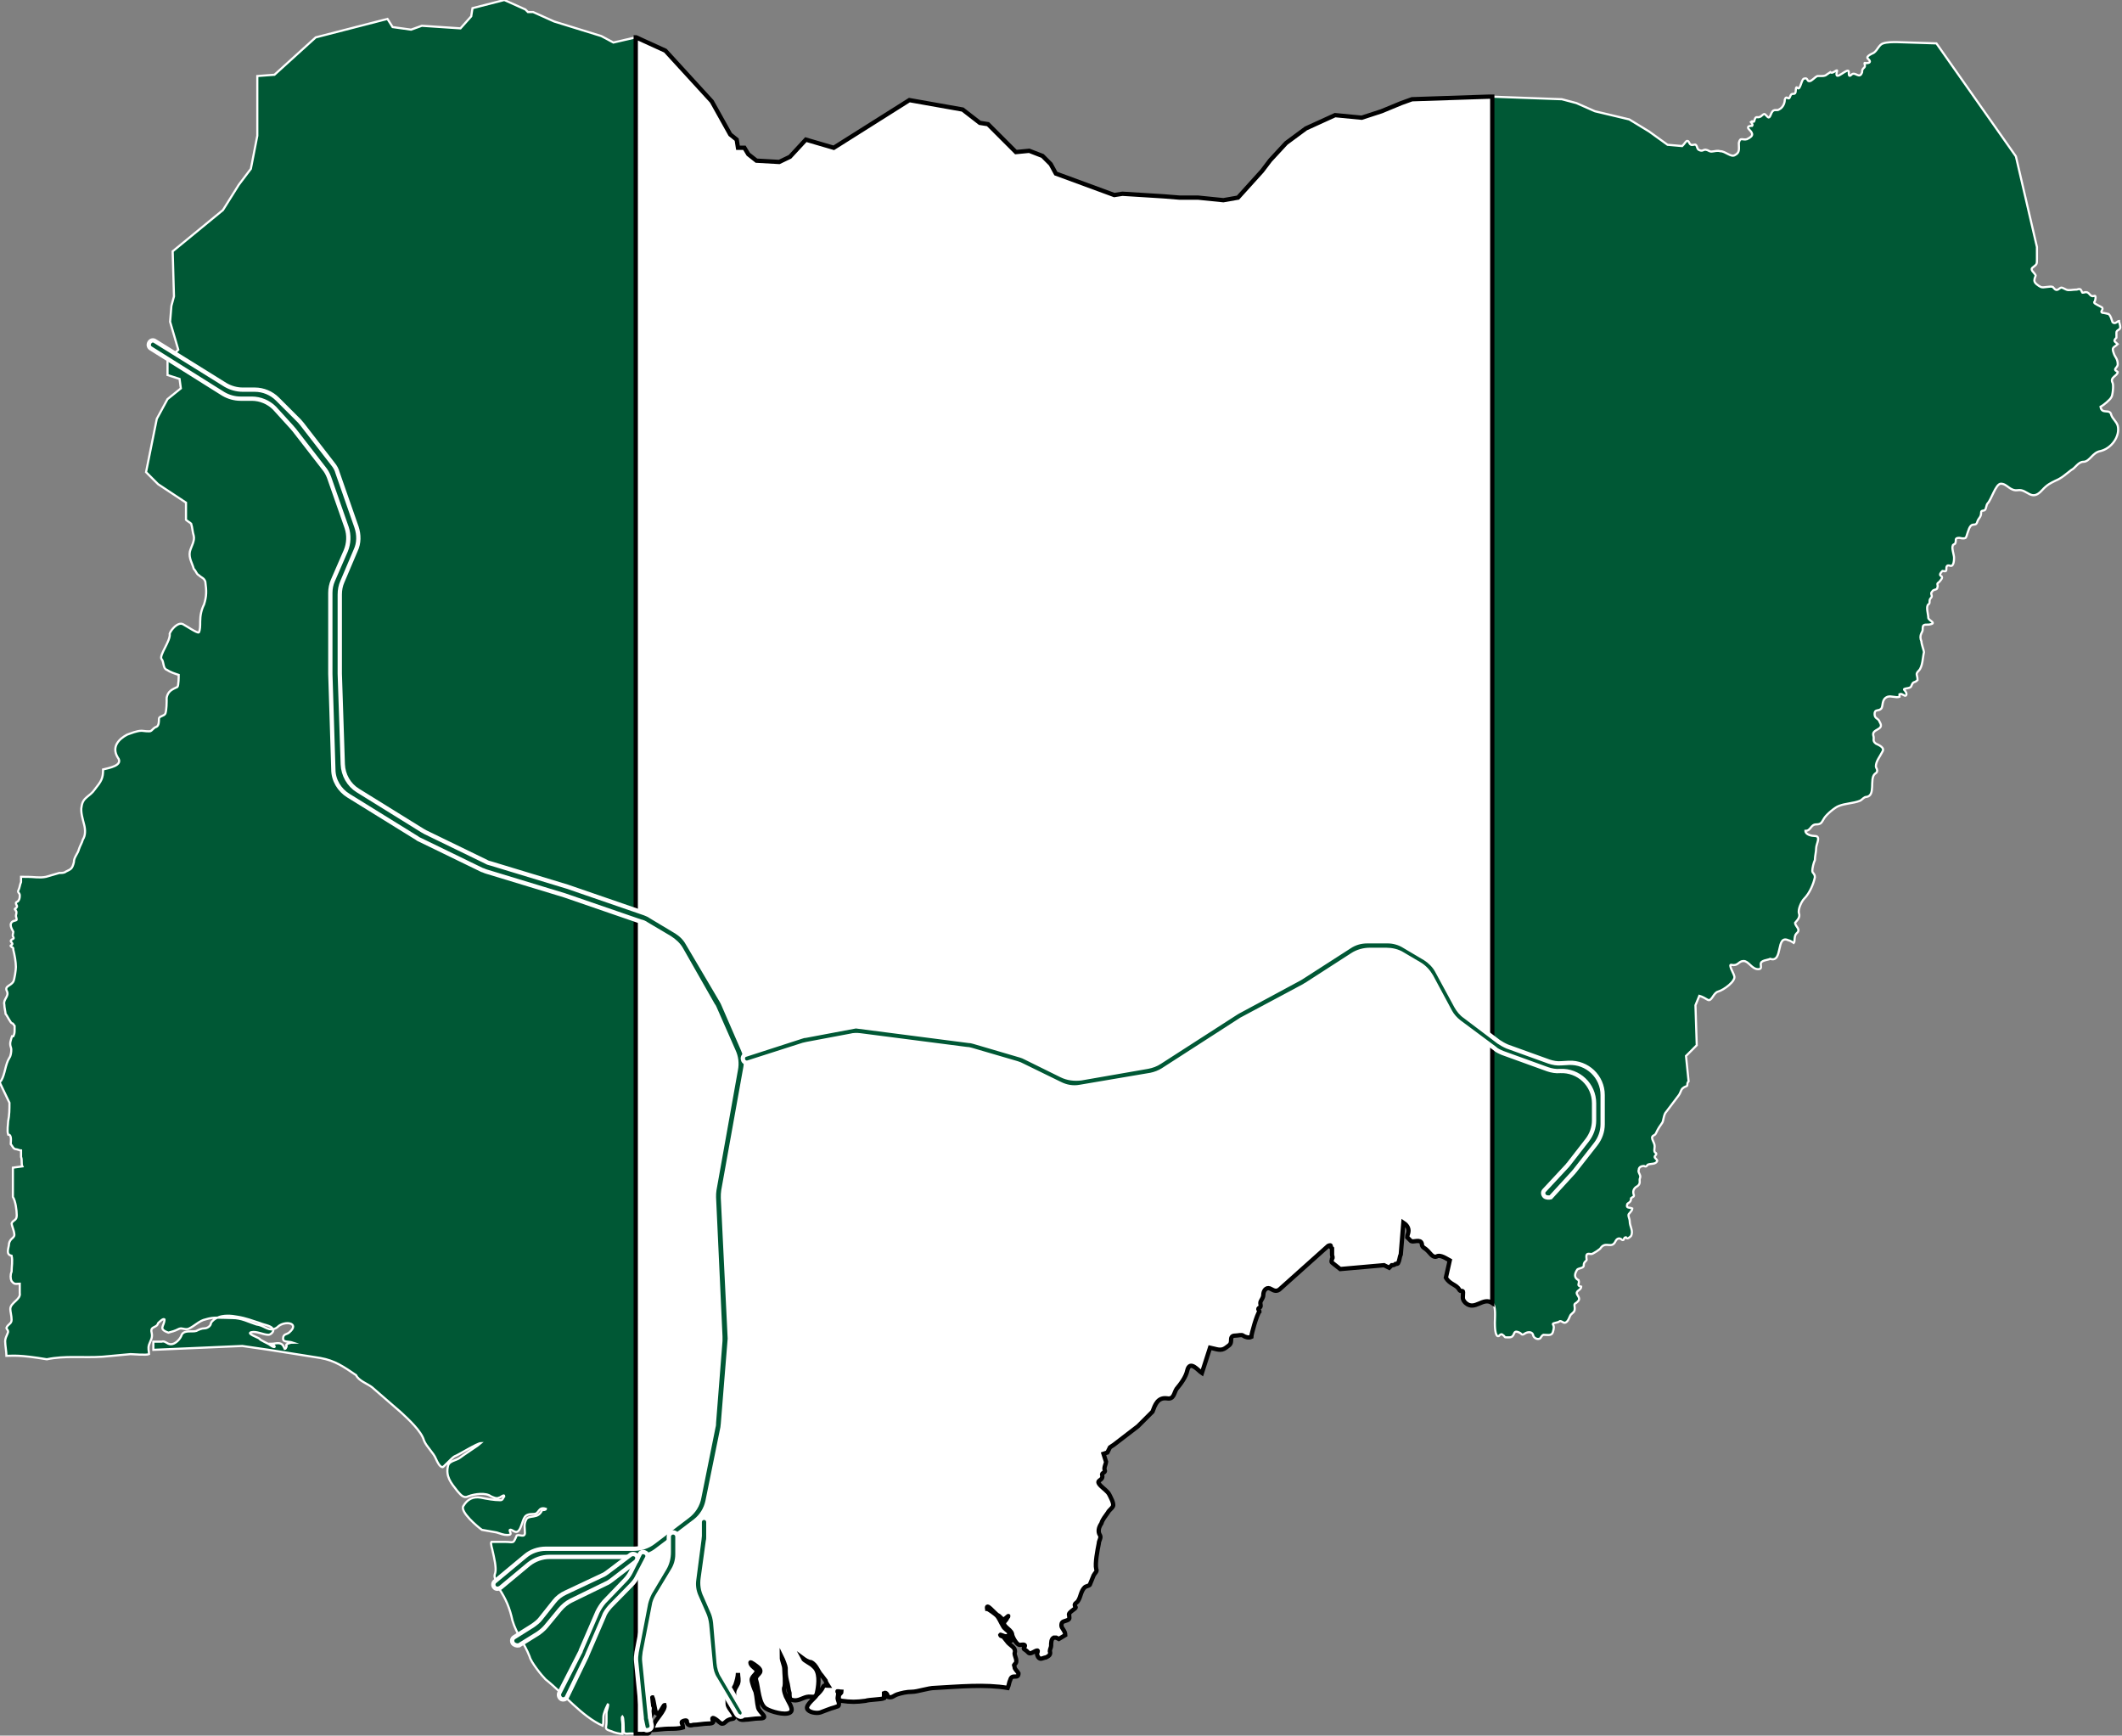 <?xml version="1.0" encoding="utf-8"?>
<!-- Generator: Adobe Illustrator 24.2.3, SVG Export Plug-In . SVG Version: 6.00 Build 0)  -->
<svg version="1.1" id="Layer_1" xmlns="http://www.w3.org/2000/svg" xmlns:xlink="http://www.w3.org/1999/xlink" x="0px" y="0px"
	 viewBox="0 0 494 404" style="enable-background:new 0 0 494 404;" xml:space="preserve">
<rect x="0" y="0" width="494" height="404" fill="#808080" stroke="none"/>
<style type="text/css">
	.st0{fill-rule:evenodd;clip-rule:evenodd;fill:#005835;stroke:#ffff;stroke-width:.5;stroke-miterlimit:10;}
	.st1{fill-rule:evenodd;clip-rule:evenodd;fill:#FFFFFF;}
	.st2{fill:#005835;stroke:#FFFFFF;stroke-miterlimit:10;}
</style>
<path stroke="#000000" stroke-miterlimit="20" class="st0" d="M492.7,77.4c0-0.6,0.9-0.6,0.9-1.2c0-0.6-0.3-1.2-0.3-1.5c-0.3,0-0.9,0.9-1.5,0.3c-0.3-0.7-0.3-1.3-0.9-1.9
	c0,0-1.2-0.3-1.5-0.3c-0.6-0.3,0.3-0.6,0-1.2c-0.4-0.3-1.9-0.9-1.9-1.2c0.3-0.3,0.6-1.8,0-1.5c-1,0.3-1-0.9-1.9-0.9
	c-0.3,0-0.9,0.3-0.9,0c-0.3-0.6-0.3-0.9-1.2-0.6c-1,0-1.9,0.3-2.5,0c-1.3-0.6-1-0.6-1.9,0c-0.6,0.3-0.9-0.3-1.2-0.6
	c-0.6-0.3-2.2,0.3-2.8,0c-0.6-0.3-1.5-0.9-1.5-1.5c0-0.6,0.3-0.9,0.3-1.2c-0.3-0.7-1.5-1.3-0.6-1.9c0.9-0.7,0.9-0.7,0.9-1.9v-2.8
	l-4.9-21.1l-18.5-26.3l-9.3-0.3c-0.9,0-2.2,0-3.1,0.3c-1,0.3-1.3,1.6-2.2,2.2c-0.6,0.3-2.1,0.9-1.2,1.5c0.6,0.6,0.3,0.9-0.6,0.9
	c-0.9-0.3,0.3,0.6-0.6,1.2c-0.3,0.3-0.3,0.6-0.3,0.9c-0.6,1.8-1.6-0.3-2.5,0.6c-0.6,0.6-0.6,0-0.6-0.6c0-1.5-3.4,2.5-2.8,0
	c0.4-1.2-0.9,0.6-1.5,0l-0.9,0.6c-0.3,0.3-0.9,0.3-1.2,0.3h-0.3c-0.3,0-0.3,0-0.6,0c-0.7,0.3-1.3,1.2-1.9,1.2
	c-0.6,0-0.3-0.9-1.2-0.6c-0.6,0-0.9,2.8-1.5,2.2c-0.6-0.7-0.3,0.9-0.6,1.2c-0.3,0.3-0.6,0-0.9,0.3s-0.3,0.9-0.6,0.9
	c-0.3,0-0.6-0.6-0.9,0.3c0,1-0.6,1.9-1.2,2.2c-0.7,0.6-1.3-0.3-1.9,0.9c-0.6,1.5-0.6,1.2-1.5,0.3c-0.3-0.3-0.9,0.6-1.2,0.6
	c-0.6,0.3-0.9-0.3-1.2,0.6c-0.3,1.2-0.3,0-0.9,0.6c0,0,0.6,0.6,0.3,0.9c-0.3,0-1.2,0-0.9,0.6c0.9,1,1.6,1.6-0.3,2.5
	c-1,0.3-1.6-0.6-1.9,0.9c0,1.3,0.3,2.2-0.9,2.8c-0.9,0.6-2.2-0.9-3.4-0.9c-1-0.3-1.9,0.3-2.5,0c-1.6-0.9-1.3,0.3-2.5-0.3
	c-0.6-0.3-0.3-1.5-1.2-1.2c-1.2,0.3-0.9-0.9-1.5-0.9c-0.3,0-0.6,0.6-0.9,0.9c-0.3,0.3-0.3,0.3-0.3,0.3l-3.4-0.3l-4.3-3.1l-4.6-2.8
	l-8-1.9L367,24l-3.4-0.9l-16.2-0.6l-0.8,0l-17.9,0.6l-2.5,0.9l-4.6,1.9l-4.6,1.5l-6.2-0.6l-6.8,3.1l-4.6,3.4l-3.7,4l-1.9,2.5
	l-5.6,6.2l-3.4,0.6l-5.9-0.6h-4.3l-3.7-0.3l-9.6-0.6l-1.9,0.3l-13.6-5l-1.2-2.2l-1.9-1.9l-3.1-1.2l-3.1,0.3l-6.5-6.5l-1.9-0.3
	l-4-3.1l-12.4-2.2l-17.6,11.1l-6.5-1.9l-3.7,4l-2.5,1.2l-5.3-0.3l-1.9-1.5l-0.9-1.5h-1.5l-0.3-1.9l-1.5-1.2l-4.3-7.7l-10.8-11.8
	l-6.8-3.1l-0.1,0l-5.2,1.2L140,8.4L129,5l-4.9-2.2h-1.2l-0.6-0.6L117.4,0L110,1.9l-0.3,1.9l-2.5,2.8l-9-0.6l-2.5,0.9l-4.3-0.6
	l-1.2-1.9L73.5,8.7l-9.6,8.7l-4,0.3v13.9l-1.5,7.7L55.6,43l-3.7,5.9l-11.7,9.6L40.5,69l-0.6,2.2l-0.3,3.7l1.9,6.5L39,83.9v3.4
	l2.8,0.9l0.3,2.2L39,92.9l-2.5,4.6L34,109.9l2.8,2.8l6.5,4.3v4c0.3,0.3,0.9,0.6,1.2,0.9c0.3,0.9,0.3,1.9,0.6,2.8
	c0.3,1.2-0.6,2.5-0.9,3.7c-0.3,1.5,0.6,2.8,0.9,4c0.6,0.6,0.6,1.2,1.2,1.5c0.6,0.6,1.2,0.6,1.5,1.5c0.3,2.2,0.3,3.4-0.3,5.3
	c-0.6,1.2-0.9,2.5-0.9,4c0,1,0,1.9-0.3,2.5c-0.3,0.3-3.1-1.6-3.7-1.9c-1.2-0.6-2.8,1.3-3.1,2.2c0.3,1.6-2.5,5-1.9,5.9
	c0.6,0.6,0.3,2.2,1.2,2.5c0.9,0.6,1.9,0.9,2.8,1.2c0,0.3,0,2.5-0.3,2.8c-1.3,0.6-2.2,1-2.5,2.5c0,1.2,0,2.8-0.3,3.7
	c-0.3,0.6-1.5,0.6-1.5,1.2c0,0.7,0,1.6-0.6,1.9c-0.3,0-0.9,0.6-1.2,0.9c-0.3,0.3-1.9,0-2.2,0c-1.2,0-2.5,0.6-3.4,0.9
	c-1.9,1-3.7,2.8-2.2,5.3c1.5,1.9-2.2,2.5-3.4,2.8c0,2.1-0.4,2.7-1.9,4.6c-1.2,1.8-2.8,1.8-3.1,4c-0.3,1.2,0.3,3.1,0.6,4.3
	c0.3,1.2,0.3,2.5-0.3,3.4c-0.3,1-0.6,1.3-0.9,2.2c-0.3,1.2-1.2,1.9-1.2,3.1c-0.4,1.6-0.7,1.6-1.9,2.2c-0.3,0.3-0.9,0.3-1.5,0.3
	c-0.9,0.3-2.2,0.6-3.1,0.9c-1.5,0.3-2.8,0-4.3,0H4.9v1.2c-0.3,0.7-0.3,1.3-0.6,1.9c-0.3,0.6,0.3,0.6,0.3,1.2c0,0.3,0,0.9-0.3,1.2
	c0,0.3-0.6,0.3-0.6,0.6c0,0.6,0.6,0.6,0,1.2c-0.6,0.3,0,0.3,0,0.6c0.3,0.3,0,0.9,0,1.2c0.3,1.2,0.3,0.9-0.6,1.2
	c-1.2,0.6-0.3,1.9,0,2.5c0,0.3-0.3,0.9,0,1.2c0.3,0.6-0.3,0.3-0.6,0.9c0,0.3,0.6,0.6,0.3,0.9c-0.6,0.3-0.3,0.3,0,0.6
	c0.3,0,0.3,0.3,0.3,0.6c0.3,1.2,0.6,2.8,0.6,4c0,0.6-0.3,2.8-0.6,3.4c-0.6,1-2.1,1-1.5,2.2c0.6,1.2-0.9,1.9-0.6,3.1
	c0,0.7,0.3,1.9,0.3,2.2c0.3,0.3,1.2,2.2,1.5,2.2s0.3,0.3,0.6,0.6v0.9c0,0.6,0,0.9-0.3,1.5H2.8c-0.3,1-0.6,1.6-0.3,2.5
	c0.3,0.6,0,2.2-0.3,2.5c-1,1.6-1,3.8-1.9,5.3C0,251.8,0,251.8,0,252.1l2.2,4.6c0,1.5,0,2.8-0.3,4.3c0,0.6-0.3,2.2,0,3.1
	c0.9,0,0.6,1.6,0.6,2.2c0.3,0.3,0.6,1.2,1.2,1.2c0.3,0,0.9,0.3,1.2,0.3v1.5c0.3,0.7,0,1.6,0.3,2.2L3,271.8v6.8
	c0.6,0.9,0.9,3.1,0.9,4.3c0,1.3-0.9,1-1.2,1.9c0,0.3,0.6,1.9,0.6,2.2c0.3,1.3-0.9,1-1.2,2.5c0,0.9-0.9,2.5,0.6,2.8
	c0.3,1.2,0,2.5,0,3.7c-0.3,0.7-0.3,1.6,0,2.2c0.7,0.9,1,0.6,1.9,0.6v2.2c0.3,1.5-2.2,2.2-2.2,3.7c0,0.6,0.3,1.6,0.3,2.5
	c0,1-0.9,1-1.2,1.9c0,0.3,0.6,0.6,0.3,1.2c-0.3,0.7-0.6,1.3-0.6,1.9c0,0.9,0.3,2.5,0.3,3.4c1.6,0,2.8-0.3,9.4,0.8
	c4.3-0.9,8.4-0.3,13-0.6l6.5-0.6c0.6,0,3.7,0.3,4.3,0c0-0.7-0.3-1.3,0-2.2s0.9-1.6,0.6-2.8c-0.4-1.6,1.2-1,1.5-2.2
	c0.3-0.3,1.2-1.2,1.5-0.9c0,1.6-1.6,2.2,0.9,3.1c1-0.3,1.3-0.3,2.5-0.9c0.7-0.3,1.3,0.3,2.2,0c1.5-0.7,2.5-1.9,4-2.2
	c1-0.3,1.8-0.4,2.7-0.4c-0.6,0.3-1.2,0.7-1.5,1.3c0,0.6-0.8,1.2-1.5,1.2c-0.7,0-1.3,0.3-1.9,0.6c-0.9,0.3-2.8-0.3-3.4,0.9
	c-0.3,1-1.5,2.2-2.5,2.2s-1.3-0.9-2.2-0.6h-1.9v1.9l20.7-0.9l6.2,0.9l12,1.9c3.4,0.6,5.5,2.1,8.3,4c0.6,1.3,2.5,1.9,3.7,2.8l6.8,5.9
	c1.6,1.5,4.7,4.3,5.3,6.5c0.6,1.5,2.2,2.8,2.8,4.3c0.3,0.7,0.9,1.9,1.5,1.9c0,0.3,2.2-2.2,2.8-2.5c0.9-0.3,5.3-3.1,6.2-3.1
	c-0.3,0.3-4.6,3.1-4.9,3.4c-0.9,0.7-2.5,0.7-2.8,1.9c-0.6,2.5,0.7,4,2.2,5.9c0.6,0.6,1.3,1.8,2.5,1.2c1.6-0.6,4.1-0.9,5.3,0
	c0.7,0.3,1.3,0.6,1.9,0.3c0.3,0,1.2-0.9,1.2-0.3c-0.3,0.3-0.3,0.9-0.9,0.9c-1.5,0-3.1-0.3-4.6-0.6c-1.8-0.3-3.1,0.4-4,1.9
	c-1,1.3,3.4,5,4.3,5.6l3.4,0.6c1,0.3,1.6,0.6,2.5,0.6c1.5,0,0.3-0.9,0.6-1.2c0.6-0.3,1.6,1.6,2.5-0.6c0.9-2.2,0.6-3.1,3.1-3.1
	c1.3,0,0.9-1.8,2.8-1.2c0,0.3-0.6,0.3-0.9,0.3c-0.9,2.2-3.1,1-3.7,2.2s-0.3,1.9-0.3,3.1s-1.3,0.3-1.9,0.6c-0.9,2.1-0.6,1.5-2.8,1.5
	h-3.1c-0.3,0.3,0.3,1.9,0.3,2.2c0.3,1.3,0.9,3.8,0.6,5c-0.6,1.5,0.6,1.8,0.9,3.7c1.6,2.4,2.5,4.6,3.1,7.4c0.9,3.1,2.8,5.3,4,8.4
	c0.3,1.3,2.8,4.4,3.7,5.3c4.3,3.4,8.4,8.6,13.3,10.8c0.3-0.9,0-1.9,0.3-2.8c0.3-1,0.6-1.6,0.9-2.2c0.3,0-0.3,1.6-0.3,1.9v2.2
	c0,1.6-0.7,1.6,1.2,2.2c0.6,0.3,1.9,0.6,2.5,0.6v-2.2c0-0.7-0.3-1.6,0-1.9c0.3,0.3,0.3,2.8,0.3,3.4c0,0.9,0.9,0.6,1.5,0.6
	c0.3,0,0.8,0,1.3,0.1c0.9,0.1,1.9,0.1,2.4-0.1c1.5,0.3,0.6-1.9,0.6-2.5c0-1.2,1.5-2.5,1.2-3.7c-0.3-0.3-0.6-2.2-0.3-2.2
	c0.3,0.6,0.6,3.4,0.9,3.7c0.7,0.6,1.6-1.9,1.9-1.9c0.3,1.2-2.2,3.4-2.5,4.6c0,0-0.6,1.2-0.3,1.2c0.6,0,2.8-0.3,3.7-0.3
	c1.2,0,2.5,0,3.4-0.3c0-0.6-0.3-0.9-0.3-1.2c0-0.3,1.2-0.6,1.2-0.3c0,0.9,0.6,1.2,1.5,0.9c0.9,0,2.5-0.3,3.4-0.3
	c0.3,0,1.5,0,1.2-0.6c-0.7-1.6,1.2,0,1.5,0.3c1,0.9,1.3-0.3,2.2-0.6c0.6-0.3,1.5,0,1.2-0.9c-0.3-0.9-1.5-1.9-1.5-2.8
	c0-0.4,0-1.9-0.3-1.9c0,0-0.3-0.3-0.3-0.6c0-1.9,1.2,1.2,1.2,1.5c0,0.3,0.3,0.6,0.3,0.9c0.6,1.3,0.6-0.6,0.3-0.9
	c-0.6-1.5,0-2.2,0.6-3.4c0.3-0.9,0.6-1.9,0.6-2.8c0,1,0.3,1.6,0,2.5c-0.3,0.7-0.9,1.3-0.9,2.2c0,1.3,0.3,1.3,0.6,1.9
	c0,0.3-0.3,0.6-0.3,1.2c0.7,1.6,0,3.4,2.2,3.1c0.9,0,2.2-0.3,3.4-0.3c2.5,0,0-1.3-0.3-2.5s-0.3-2.5-0.6-3.7
	c-0.3-0.6-0.9-2.2-0.9-2.8c0-1,1.8-1.6,0.9-2.5c-0.3-0.3-1.2-0.9-1.2-1.5c0-0.3,1.6,0.9,1.9,1.2c1.3,1.3-0.9,1.6-0.6,2.8
	c0.6,1.8,0.6,5.9,2.5,6.8c1,0.6,4.1,1.5,5.3,0.9c1.3-0.6-0.3-2.5-0.6-3.4c-0.3-0.3-0.9-2.2-0.6-2.5c0.3-0.9,0-3.4,0-4.3
	s-0.6-1.9-0.6-2.8c0.3,0.6,0.9,2.2,0.9,2.5c0,1.2,0,1.9,0.3,3.1c0.3,0.9,0.3,1.9,0.6,2.8c0,0.6,0,1.2,0.3,1.5
	c1.5,0.6,2.5-0.3,3.7-0.6c1.3-0.3,2.2,0.7,2.5-1.5c0.3-1.6,0.6-4.4-0.9-5.6c-0.6-0.7-2.2-1.3-2.5-1.9c0.4,0.3,1.3,0.9,1.9,0.9
	c1.3,0.6,1.6,2.2,2.5,3.1l0.9,1.2c0,0.3,0.6,1.2,0.6,1.2c-0.6,0-0.9-0.3-1.2,0.3c-0.3,0.7-0.9,1.3-1.5,1.9c-0.3,0.6-2.5,2.2-2.2,3.1
	c0.3,0.9,2.2,1.2,3.1,0.9c0.9-0.3,2.2-0.9,3.4-1.2c0.6-0.3,0.9,0,0.9-0.9c0-0.3-0.3-0.9-0.3-1.2s0.3-1.2,0-1.5s0.6,0,0.9,0
	c0,0.3-0.6,0.6-0.6,0.9c0,0.6-0.3,0.9,0.6,1.2c2.2,0.3,3.4,0.3,5.6,0c0.9-0.3,3.7-0.3,4.3-0.6v-1.2c0.6-0.3,0.9,0.6,0.9,0.9
	c1,0.3,1.3-0.3,2.2-0.6c0.9-0.3,2.2-0.6,3.4-0.6c1.3,0,3.8-0.9,5.3-0.9c5.6-0.3,11.7-0.9,17,0c0.3-0.7,0.3-1.3,0.6-1.9
	c0.4-1.5,1.9,0,1.9-1.5c-0.3-0.6-0.9-0.9-0.9-1.5c0-0.3-0.3-0.3,0-0.6c0.9-0.6,0-1.9,0-2.5c0.4-1.3-0.6-1.6-1.5-2.5l-1.2-1.5
	c0,0-0.6,0-0.6-0.3c-0.3-0.3,0.9,0.3,1.2,0.3c0.6-0.3,0.6,1.5,1.5,0.9c0.3-0.3-0.3-0.6-0.6-0.9c-0.3-0.3,0-0.6,0-0.9
	c-0.6-0.6-1.2-0.9-1.5-1.5c-0.6-1-0.9-1.9-1.5-2.5c-0.3-0.3-1.9-1.5-2.2-1.5c-0.3-1.6,1.6,0.9,2.5,1.5c0.3,0,0.9,0.9,1.2,0.9
	c0.3,0.3,1.5-1.2,1.2-0.6c-0.3,0.3-0.3,0.6-0.6,0.9c-1.3,1.2,1.2,1.9,1.5,3.1c0,0.6,0.9,2.2,1.5,2.5c0.3,0.3,1.5-0.3,1.5,0.3
	c0,0.3-0.6,0.6,0,0.9c1,0.6,0.7,1.2,1.9,0.6c0.6-0.3,1.5-0.9,0.9,0.3c0,0.3,0.3,1.2,0.9,1.2c0.3,0,0.9-0.3,1.2-0.3
	c0.6-0.3,1.2-0.6,0.9-1.5c0-0.3,0.3-0.9,0.3-1.2c0-0.7,0-1.6,0.6-1.9c0.3,0,0.3,0,0.6,0l0.6,0.3l1.5-0.9c0-1-0.9-1.6-0.9-2.2
	c0-0.9,0.3-0.9,1.2-1.2c0.9-0.3,0.6-0.6,0.6-1.2c-0.4-0.7,1.8-1.6,1.5-1.9c-0.6-0.9,0.3-0.9,0.6-1.5c0.6-0.9,0.6-2.2,1.5-3.1
	c0.3-0.3,0.9-0.3,1.2-0.6l0.9-2.2c0.3-0.6,0.9-0.9,0.6-1.5c-0.3-1.3,0.3-4.4,0.6-5.9c0-0.7,0.6-1.3,0.3-1.9
	c-0.6-0.9-0.3-1.9,0.3-2.8c0.3-1,0.9-1.6,1.5-2.5c0.3-0.6,0.9-0.9,1.2-1.5c0.3-0.6-0.6-2.2-0.9-2.8c-0.4-0.7-1.3-1.3-1.9-1.9
	c-1.6-1.6,0.6-1,0.3-2.5c-0.3-0.6,0.9-0.6,0.6-1.2c-0.3-0.4,0.3-1.6,0.3-1.9l-0.6-1.9l0.9-0.3l0.6-1.2l0.9-0.6l5.6-4.3l3.4-3.4
	c0.6-1.6,1.2-3.4,3.4-3.1c1.6,0.3,1.6-1.3,2.2-2.2c1-1.2,2.2-2.8,2.5-4.3c0.6-2.5,2.5,0,3.4,0.6l1.9-5.9c1.5,0.3,2.5,0.9,3.7,0
	c0.9-0.7,1.2-0.7,1.2-1.9c0-0.6,0.3-0.9,0.9-0.9c0.7,0,1.6-0.3,1.9,0c0.4,0.3,1.3,0.6,1.9,0.3c0-0.6,1.3-5.3,1.9-5.9
	c0-0.3-0.6-0.6,0-0.9c0.6-0.3,0-0.9,0.3-1.5c0.3-0.6,0.6-0.9,0.6-1.5c0-0.9,0.6-1.8,1.5-1.5c0.7,0.3,1.3,0.9,2.2,0.3l11.4-10.2
	c0,0,0.6-0.3,0.6,0v0.3l0.3,0.3v0.9c0,0,0,0.3,0,0.6c0,0.3,0.3,0.6,0,0.9c0,0.3-0.3,0.6,0,0.9l1.9,1.5l10.2-0.9l1.2,0.6l0.6-0.6
	c0.3,0,0.6,0,0.9-0.3c0.3,0,0.6,0,0.6-0.3c0.3-0.4,0.3-1.3,0.6-1.9l0.6-7.4c0.6,0.4,1.2,1,1.2,1.9c0,0.6-0.3,0.9-0.3,1.5l0.9,0.9
	c0.6,0.3,2.2-0.6,2.5,0.6c0,0.9,0.6,0.9,1.2,1.5c0.7,0.6,1.3,1.8,2.2,1.5c0.9-0.6,2.5,0.6,3.1,0.9l-0.9,4c0.9,1.6,2.5,1.6,3.1,2.8
	c0.3,0.6,0.9,0,0.9,0.6c0,1.3-0.3,1.6,0.6,2.5c2.2,1.9,4-1.5,6.2,0c0.9,0.6,0.6,3.4,0.6,4.6c0,0.6,0,3.4,0.9,3.1
	c0.3-0.3,0.6-0.6,0.9-0.3c0.9,0.6,0,0.6,1.5,0.6c1.6,0,0.7-1.8,2.2-1.2c0.9,0.3,0.6,0.9,1.5,0.3c0.4-0.3,1.6-0.6,1.9,0.3
	c0,0.6,0.9,1.2,1.5,0.9c0.3,0,0.3-0.6,0.9-0.9c1,0,1.9,0.3,2.2-0.6c0.3-1,0.3-1.3,0-1.9c0-0.3,1.2-0.3,1.5-0.6
	c0.3-0.3,0.9,0.3,1.2,0.3c0.9,0,1.2-1.6,1.5-1.9c0.6-0.6,0.9-0.6,0.9-1.5c0-0.6-0.3-0.9,0.3-1.2c0.9-0.7,0.9-1,0.3-1.9
	c-0.6-1,0.9-1,0.9-1.9c-1.2-0.3-0.3-0.6-0.6-1.5c-1.2-0.6-0.9-1.6-0.3-2.5c0.3-0.3,1.5-0.3,1.5-0.9c0-0.3,0-0.6,0.3-0.9
	c0.6-0.6,0.3-0.3,0.3-1.2s0.6-0.6,1.2-0.6c0.3,0,2.2-1.2,2.2-1.5c1.2-1.5,2.5,0.4,3.4-1.5c0.3-0.6,0.9-0.9,1.5-0.3
	c0.6,0.3,0.3-0.6,0.9-0.6c0.3,0.6,0.9,0,1.2-0.3c0.6-1.2-0.3-2.2-0.3-3.4c0-0.6-0.3-0.9-0.3-1.5c0-0.3,0.9-0.9,0.9-1.5
	c-0.6-0.3-1.5,0-1.2-0.9c0-0.3,0.3-0.3,0.6-0.6c0.3-0.3,0.3-0.6,0.3-0.9c0.3-0.3,0.9-0.3,0.6-0.9c-0.3-1,0.3-1.6,0.9-1.9
	c0.9-0.7,0.3-1.3,0.6-1.9c0.3-0.7-0.6-1.3-0.3-1.9c0-0.6,0.6-0.9,1.2-0.9c0.6,0.3,0.6,0,0.9-0.3c0.7-0.3,1.9,0,2.2-0.9
	c0-0.3-0.6-0.6-0.6-0.9s0.6-0.6,0.3-0.9c-0.6-0.3-0.3-0.9-0.3-1.5c0-1-0.6-1.3-0.6-2.2c0.3-0.6,0.6-0.3,0.9-0.9
	c0.6-1.3,0.9-1.6,1.5-2.5c0.3-0.6,0.3-1.9,0.9-2.5l2.8-3.7c0.6-0.7,0.6-1.6,1.2-1.9c0.3-0.3,0.9-0.3,0.9-0.6c0-0.3,0-0.6,0.3-0.9
	l-0.6-5.9l2.5-2.5l-0.3-9.3l0.9-2.2c1,0.3,1.3,0.6,1.9,0.9c1,0.6,1.3-1.6,2.5-1.9s4.3-2.5,3.7-3.7c0-0.3-1.5-2.8-0.6-2.5
	c1.6,0.3,1.6-0.9,2.8-0.9c1.2,0,1.9,1.9,3.4,1.9c0.9,0,0.6-0.6,0.6-1.2c0-0.9,1.6-0.9,2.2-1.2c3.1,1,1.2-5.8,4.3-4.3
	c0.3,0,1.2,0.6,1.2,0.6c0.3-0.3,0-1.6,0.6-2.2c1.2-1-0.3-1.6-0.3-2.5c0.6-0.7,1.2-1.3,0.9-2.2c-0.3-0.9,0.6-2.8,1.2-3.4
	c1.3-1.3,2.2-3.5,2.5-5c0-0.9-0.6-0.9-0.6-1.5c0-0.6,0.3-1.9,0.6-2.5c0-0.9,0.3-1.9,0.3-2.8c0-0.9,1.2-2.8-0.3-2.8
	c-0.7,0-2.2-0.3-2.2-1.2c1.3,0,1.2-1.5,2.5-1.5s1.3-0.6,1.9-1.5c0.6-0.9,2.5-2.5,3.4-2.8c1.5-0.6,3.4-0.6,4.9-1.2
	c0.6-0.3,0.9-0.9,1.5-0.9c2.2-0.3,0.7-4.1,1.9-5.3c0.3-0.3,0.6-0.3,0.6-0.9c0-0.3-0.3-0.6-0.3-0.9c0-1.2,0.9-2.2,1.5-3.4
	c0.7-1-0.9-1.6-1.5-1.9c-0.9-0.7-0.3-1-0.6-1.9c-0.4-1.6,2.7-1.2,1.5-3.1c-0.3-1-1.2-0.7-1.2-1.9s0.9-0.6,1.5-1.2
	c0.6-0.6,0-2.2,1.5-2.8c0.9-0.3,1.9,0.3,2.8,0c0,0,0-0.3,0-0.6c0.6-0.3,1.2,0.6,1.5,0.3c0.3-0.3,0-0.9-0.3-1.2
	c-0.7-0.6,1.2-0.3,1.5-0.9c0.6-1.5,0.6-0.6,1.5-1.5c0-1.3-0.6-1.3,0.3-2.2c0.9-0.9,0.9-3.1,1.2-4.3c0-0.3-0.6-1.9-0.6-2.5
	c-0.3-0.7-0.3-1.3,0-1.9c0.3-0.6,0.3-0.6,0.3-1.2c0-1.2,1-0.6,1.9-0.9c1.3-0.3-0.6-0.9-0.6-1.5c0-0.9-0.6-2.5,0-3.1
	c0.6-0.3,0-0.9,0.6-1.5c0.6-0.6-0.3-0.9,0.3-1.5c0.3-0.6,1.2-0.3,1.2-0.9c0.3-0.6-0.3-0.9,0.3-1.2c0.3-0.3,1.2-1.2,0.6-1.5
	c-0.6-0.3,0-0.9,0.3-1.2c0.3,0,0.9,0.3,0.9-0.3c0-0.6,0-1.2,0.9-0.9s0.9-1.6,0.9-1.9c0-0.6-0.6-2.2-0.3-2.8c0-0.3,0.6-0.3,0.6-0.6
	c0.3-0.6-0.3-1.2,0.9-1.2c0.3,0,0.9,0.3,1.5,0c0.3-0.3,0.6-2.2,1.2-2.8c0.6-0.6,1.2,0.1,1.5-0.9s0.9-1,0.9-2.2
	c0-0.6,0.6-0.3,0.9-0.6c0.3-0.3,0.3-1.2,0.6-1.5c0.9-0.9,1.9-4.6,3.1-4.6c1.5,0,2.1,1.8,4,1.5c2.2-0.3,3.1,2.8,5.6,0
	c1.2-1.3,1.9-1.6,3.1-2.2c1.5-0.6,2.5-1.6,3.7-2.5c0.9-0.4,1.6-1.9,2.8-1.9c1.5,0,2.1-2.2,4-2.5c2.5-0.6,4.6-3.4,4-5.9
	c-0.3-1-1.2-1.6-1.5-2.5c-0.3-1.6-2.2,0-2.5-1.9c0.6-0.3,2.2-1.6,2.5-2.2c0.3-0.3,0.6-2.8,0.3-3.4c-0.7-1.3,1.2-1.6,1.2-2.5
	c-0.3-0.3-0.6-0.3-0.6-0.6s0.6-0.6,0.6-1.2c0-1.3-0.6-1.6-0.9-2.5c-0.6-1.6,0-1.3,0.9-2.2c-0.6-0.6-1.2-0.6-0.3-1.5
	C492.7,78,492.7,78,492.7,77.4z M68.1,312.5c-0.3,0-1.5,0.3-1.5,0.6c0.3,0,0,0.9-0.3,0.9l-0.3-0.6c-0.6-1.2-1.9-0.6-2.8-0.6
	c1.2,0.6,0.9,1.2-0.3,0.3c-0.3-0.3-2.5-1.2-2.5-1.5c-0.4-0.3-3.1-1.2-1.9-1.5c1.2-0.3,2.8,0.6,4,0.6c0.5,0,1.3-0.7,1.1-1.3
	c-1.3,0.3-2.2-0.9-3.9-1.1c-1.9-0.6-3.4-1.5-5.6-1.5c-1.2,0-2.3-0.1-3.5-0.1c1.4-0.6,3.2-0.5,4.7-0.2c1.9,0.3,3.4,0.9,5.3,1.5
	c0.6,0.3,2.5,0.6,2.8,1.2c0.1,0.1,0.1,0.2,0.2,0.2c0.3-0.1,0.7-0.2,1-0.5c1.6-1.6,5.3-1,2.8,1.2c-0.6,0.6-1.5,0.3-1.5,1.5
	C65.9,312.5,67.2,312.2,68.1,312.5z"/>
<path stroke="#000000" stroke-miterlimit="20" class="st1" d="M347.4,22.5v280.8c-2.2-1.5-4,1.9-6.2,0c-0.9-0.9-0.6-1.2-0.6-2.5c0-0.6-0.6,0-0.9-0.6
	c-0.6-1.2-2.2-1.2-3.1-2.8l0.9-4c-0.6-0.3-2.2-1.5-3.1-0.9c-0.9,0.3-1.5-0.9-2.2-1.5c-0.6-0.6-1.2-0.6-1.2-1.5
	c-0.3-1.2-1.9-0.3-2.5-0.6l-0.9-0.9c0-0.6,0.3-0.9,0.3-1.5c0-0.9-0.6-1.5-1.2-1.9l-0.6,7.4c-0.3,0.6-0.3,1.5-0.6,1.9
	c0,0.3-0.3,0.3-0.6,0.3c-0.3,0.3-0.6,0.3-0.9,0.3l-0.6,0.6l-1.2-0.6l-10.2,0.9l-1.9-1.5c-0.3-0.3,0-0.6,0-0.9c0.3-0.3,0-0.6,0-0.9
	c0-0.3,0-0.6,0-0.6v-0.9l-0.3-0.3V290c0-0.3-0.6,0-0.6,0l-11.4,10.2c-0.9,0.6-1.5,0-2.2-0.3c-0.9-0.3-1.5,0.6-1.5,1.5
	c0,0.6-0.3,0.9-0.6,1.5c-0.3,0.6,0.3,1.2-0.3,1.5c-0.6,0.3,0,0.6,0,0.9c-0.6,0.6-1.9,5.3-1.9,5.9c-0.6,0.3-1.5,0-1.9-0.3
	c-0.3-0.3-1.2,0-1.9,0c-0.6,0-0.9,0.3-0.9,0.9c0,1.2-0.3,1.2-1.2,1.9c-1.2,0.9-2.2,0.3-3.7,0l-1.9,5.9c-0.9-0.6-2.8-3.1-3.4-0.6
	c-0.3,1.5-1.5,3.1-2.5,4.3c-0.6,0.9-0.6,2.5-2.2,2.2c-2.2-0.3-2.8,1.5-3.4,3.1l-3.4,3.4l-5.6,4.3l-0.9,0.6l-0.6,1.2l-0.9,0.3
	l0.6,1.9c0,0.3-0.6,1.5-0.3,1.9c0.3,0.6-0.9,0.6-0.6,1.2c0.3,1.5-1.9,0.9-0.3,2.5c0.6,0.6,1.5,1.2,1.9,1.9c0.3,0.6,1.2,2.2,0.9,2.8
	c-0.3,0.6-0.9,0.9-1.2,1.5c-0.6,0.9-1.2,1.5-1.5,2.5c-0.6,0.9-0.9,1.9-0.3,2.8c0.3,0.6-0.3,1.2-0.3,1.9c-0.3,1.5-0.9,4.6-0.6,5.9
	c0.3,0.6-0.3,0.9-0.6,1.5l-0.9,2.2c-0.3,0.3-0.9,0.3-1.2,0.6c-0.9,0.9-0.9,2.2-1.5,3.1c-0.3,0.6-1.2,0.6-0.6,1.5
	c0.3,0.3-1.9,1.2-1.5,1.9c0,0.6,0.3,0.9-0.6,1.2c-0.9,0.3-1.2,0.3-1.2,1.2c0,0.6,0.9,1.2,0.9,2.2l-1.5,0.9l-0.6-0.3
	c-0.3,0-0.3,0-0.6,0c-0.6,0.3-0.6,1.2-0.6,1.9c0,0.3-0.3,0.9-0.3,1.2c0.3,0.9-0.3,1.2-0.9,1.5c-0.3,0-0.9,0.3-1.2,0.3
	c-0.6,0-0.9-0.9-0.9-1.2c0.6-1.2-0.3-0.6-0.9-0.3c-1.2,0.6-0.9,0-1.9-0.6c-0.6-0.3,0-0.6,0-0.9c0-0.6-1.2,0-1.5-0.3
	c-0.6-0.3-1.5-1.9-1.5-2.5c-0.3-1.2-2.8-1.9-1.5-3.1c0.3-0.3,0.3-0.6,0.6-0.9c0.3-0.6-0.9,0.9-1.2,0.6c-0.3,0-0.9-0.9-1.2-0.9
	c-0.9-0.6-2.8-3.1-2.5-1.5c0.3,0,1.9,1.2,2.2,1.5c0.6,0.6,0.9,1.5,1.5,2.5c0.3,0.6,0.9,0.9,1.5,1.5c0,0.3-0.3,0.6,0,0.9
	c0.3,0.3,0.9,0.6,0.6,0.9c-0.9,0.6-0.9-1.2-1.5-0.9c-0.3,0-1.5-0.6-1.2-0.3c0,0.3,0.6,0.3,0.6,0.3l1.2,1.5c0.9,0.9,1.9,1.2,1.5,2.5
	c0,0.6,0.9,1.9,0,2.5c-0.3,0.3,0,0.3,0,0.6c0,0.6,0.6,0.9,0.9,1.5c0,1.5-1.5,0-1.9,1.5c-0.3,0.6-0.3,1.2-0.6,1.9
	c-5.3-0.9-11.4-0.3-17,0c-1.5,0-4,0.9-5.3,0.9c-1.2,0-2.5,0.3-3.4,0.6c-0.9,0.3-1.2,0.9-2.2,0.6c0-0.3-0.3-1.2-0.9-0.9v1.2
	c-0.6,0.3-3.4,0.3-4.3,0.6c-2.2,0.3-3.4,0.3-5.6,0c-0.9-0.3-0.6-0.6-0.6-1.2c0-0.3,0.6-0.6,0.6-0.9c-0.3,0-1.2-0.3-0.9,0
	s0,1.2,0,1.5s0.3,0.9,0.3,1.2c0,0.9-0.3,0.6-0.9,0.9c-1.2,0.3-2.5,0.9-3.4,1.2c-0.9,0.3-2.8,0-3.1-0.9c-0.3-0.9,1.9-2.5,2.2-3.1
	c0.6-0.6,1.2-1.2,1.5-1.9c0.3-0.6,0.6-0.3,1.2-0.3c0,0-0.6-0.9-0.6-1.2l-0.9-1.2c-0.9-0.9-1.2-2.5-2.5-3.1c-0.6,0-1.5-0.6-1.9-0.9
	c0.3,0.6,1.9,1.2,2.5,1.9c1.5,1.2,1.2,4,0.9,5.6c-0.3,2.2-1.2,1.2-2.5,1.5c-1.2,0.3-2.2,1.2-3.7,0.6c-0.3-0.3-0.3-0.9-0.3-1.5
	c-0.3-0.9-0.3-1.9-0.6-2.8c-0.3-1.2-0.3-1.9-0.3-3.1c0-0.3-0.6-1.9-0.9-2.5c0,0.9,0.6,1.9,0.6,2.8s0.3,3.4,0,4.3
	c-0.3,0.3,0.3,2.2,0.6,2.5c0.3,0.9,1.9,2.8,0.6,3.4c-1.2,0.6-4.3-0.3-5.3-0.9c-1.9-0.9-1.9-5-2.5-6.8c-0.3-1.2,1.9-1.5,0.6-2.8
	c-0.3-0.3-1.9-1.5-1.9-1.2c0,0.6,0.9,1.2,1.2,1.5c0.9,0.9-0.9,1.5-0.9,2.5c0,0.6,0.6,2.2,0.9,2.8c0.3,1.2,0.3,2.5,0.6,3.7
	s2.8,2.5,0.3,2.5c-1.2,0-2.5,0.3-3.4,0.3c-2.2,0.3-1.5-1.5-2.2-3.1c0-0.6,0.3-0.9,0.3-1.2c-0.3-0.6-0.6-0.6-0.6-1.9
	c0-0.9,0.6-1.5,0.9-2.2c0.3-0.9,0-1.5,0-2.5c0,0.9-0.3,1.9-0.6,2.8c-0.6,1.2-1.2,1.9-0.6,3.4c0.3,0.3,0.3,2.2-0.3,0.9
	c0-0.3-0.3-0.6-0.3-0.9c0-0.3-1.2-3.4-1.2-1.5c0,0.3,0.3,0.6,0.3,0.6c0.3,0,0.3,1.5,0.3,1.9c0,0.9,1.2,1.9,1.5,2.8
	c0.3,0.9-0.6,0.6-1.2,0.9c-0.9,0.3-1.2,1.5-2.2,0.6c-0.3-0.3-2.2-1.9-1.5-0.3c0.3,0.6-0.9,0.6-1.2,0.6c-0.9,0-2.5,0.3-3.4,0.3
	c-0.9,0.3-1.5,0-1.5-0.9c0-0.3-1.2,0-1.2,0.3c0,0.3,0.3,0.6,0.3,1.2c-0.9,0.3-2.2,0.3-3.4,0.3c-0.9,0-3.1,0.3-3.7,0.3
	c-0.3,0,0.3-1.2,0.3-1.2c0.3-1.2,2.8-3.4,2.5-4.6c-0.3,0-1.2,2.5-1.9,1.9c-0.3-0.3-0.6-3.1-0.9-3.7c-0.3,0,0,1.9,0.3,2.2
	c0.3,1.2-1.2,2.5-1.2,3.7c0,0.6,0.9,2.8-0.6,2.5c-0.6,0.2-1.6,0.1-2.4,0.1V8.7l0.1,0l6.8,3.1l10.8,11.8l4.3,7.7l1.5,1.2l0.3,1.9h1.5
	l0.9,1.5l1.9,1.5l5.3,0.3l2.5-1.2l3.7-4l6.5,1.9l17.6-11.1l12.4,2.2l4,3.1l1.9,0.3l6.5,6.5l3.1-0.3l3.1,1.2l1.9,1.9l1.2,2.2l13.6,5
	l1.9-0.3l9.6,0.6l3.7,0.3h4.3l5.9,0.6l3.4-0.6l5.6-6.2l1.9-2.5l3.7-4l4.6-3.4l6.8-3.1l6.2,0.6l4.6-1.5l4.6-1.9l2.5-0.9l17.9-0.6
	L347.4,22.5z"/>
<g>
	<g>
		<path stroke="#000000" stroke-miterlimit="20" class="st2" d="M115.1,369.5L115.1,369.5c-0.4-0.4-0.3-1.1,0.1-1.4l7.1-5.9c1.3-1.1,3-1.7,4.8-1.7h20.5
			c1.6,0,3.2-0.5,4.5-1.5l7.9-6c1.5-1.1,2.5-2.7,2.8-4.5l3.3-16.4c0.1-0.3,0.1-0.6,0.1-0.9l1.5-19.1c0-0.3,0-0.6,0-1l-1.5-32.4
			c0-0.6,0-1.1,0.1-1.7l5-28c0.3-1.5,0.1-3-0.5-4.3l-4.4-10c-0.1-0.2-0.2-0.5-0.4-0.7l-7.4-13c-0.6-1.1-1.6-2-2.7-2.7l-5.4-3.2
			c-0.4-0.3-0.9-0.5-1.4-0.6l-17.7-6.1l-18.1-5.5c-0.4-0.1-0.7-0.3-1.1-0.4l-14.4-7c-0.2-0.1-0.5-0.2-0.7-0.4l-16-9.9
			c-2.1-1.3-3.5-3.6-3.5-6.1l-0.7-22.2V138c0-1,0.2-2,0.6-2.9l3-6.9c0.7-1.7,0.8-3.6,0.2-5.4l-4.1-11.7c-0.3-0.8-0.7-1.5-1.2-2.1
			l-6.9-8.9c-0.2-0.2-0.4-0.5-0.6-0.7L63.9,95c-1.4-1.4-3.3-2.2-5.3-2.2h-2.6c-1.4,0-2.8-0.4-4-1.1L35.1,81.1
			c-0.5-0.3-0.6-0.9-0.3-1.4l0,0c0.3-0.5,0.9-0.6,1.3-0.3l16.4,10.2c1.2,0.7,2.6,1.1,4,1.1h2.8c2,0,3.9,0.8,5.3,2.2l5.1,5.1
			c0.2,0.2,0.4,0.5,0.6,0.7l7.2,9.3c0.5,0.6,0.9,1.3,1.1,2.1l4.4,12.6c0.6,1.8,0.6,3.7-0.2,5.4l-3.1,7.3c-0.4,0.9-0.6,1.9-0.6,3
			v18.4l0.7,21.1c0.1,2.5,1.4,4.8,3.5,6.1l15,9.3c0.2,0.1,0.5,0.3,0.7,0.4l14.2,6.9c0.3,0.2,0.7,0.3,1.1,0.4l17.8,5.4l18,6.2
			c0.5,0.2,1,0.4,1.4,0.7l6,3.6c1.1,0.7,2,1.6,2.6,2.7L168,233c0.1,0.2,0.3,0.5,0.4,0.8l4.6,10.6c0.6,1.4,0.8,2.9,0.5,4.3l-5.1,28.4
			c-0.1,0.6-0.1,1.1-0.1,1.7l1.6,32.8l0,0l-1.6,19.8c0,0.3-0.1,0.6-0.1,0.9l-3.5,17.2c-0.4,1.8-1.4,3.4-2.8,4.5l-9.1,6.9
			c-1.3,1-2.9,1.5-4.5,1.5h-20.4c-1.7,0-3.4,0.6-4.8,1.7l-6.6,5.5C116,369.9,115.4,369.9,115.1,369.5z"/>
	</g>
	<g>
		<path stroke="#000000" stroke-miterlimit="20" class="st2" d="M359.6,278.5L359.6,278.5c-0.4-0.4-0.5-1-0.1-1.4l5.4-5.8c0.1-0.2,0.3-0.3,0.4-0.5l4.2-5.4
			c1-1.3,1.6-2.9,1.6-4.6v-4c0-4.3-3.6-7.7-7.9-7.5h0c-1,0.1-2-0.1-2.9-0.4l-10.5-3.8c-0.7-0.3-1.4-0.6-1.9-1.1l-8.2-6.1
			c-0.9-0.7-1.6-1.5-2.1-2.4l-4.4-8.2c-0.7-1.2-1.6-2.2-2.8-2.9l-3.9-2.3c-1.1-0.7-2.5-1-3.8-1h-3.8c-1.4,0-2.9,0.4-4.1,1.2
			l-10.7,6.9c-0.2,0.1-0.4,0.2-0.5,0.3l-14.4,7.7c-0.2,0.1-0.4,0.2-0.5,0.3l-18,11.6c-0.8,0.5-1.8,0.9-2.8,1.1l-16.5,2.8
			c-1.6,0.3-3.2,0-4.6-0.7l-8.8-4.3c-0.4-0.2-0.8-0.4-1.2-0.5l-10.6-3.1c-0.4-0.1-0.7-0.2-1.1-0.2l-24.8-3.2
			c-0.8-0.1-1.6-0.1-2.3,0.1l-10.1,1.9c-0.3,0.1-0.6,0.1-0.9,0.2l-12.8,4.1c-0.5,0.2-1.1-0.1-1.2-0.6l0,0c-0.2-0.5,0.1-1.1,0.6-1.2
			l13-4.2c0.3-0.1,0.6-0.2,0.9-0.2l11.7-2.2h0.1l26.3,3.4c0.4,0,0.7,0.1,1.1,0.2l10.9,3.2c0.4,0.1,0.8,0.3,1.2,0.5l8.3,4.1
			c1.4,0.7,3,0.9,4.6,0.7l15.5-2.7c1-0.2,1.9-0.5,2.8-1.1l17.7-11.4c0.2-0.1,0.3-0.2,0.5-0.3l14.3-7.7c0.2-0.1,0.3-0.2,0.5-0.3
			l11.2-7.2c1.2-0.8,2.6-1.2,4.1-1.2h4.8c1.3,0,2.7,0.4,3.8,1.1l4.9,2.9c1.1,0.7,2.1,1.7,2.7,2.8l4.5,8.3c0.5,0.9,1.2,1.8,2.1,2.4
			l7.8,5.9c0.6,0.4,1.3,0.8,2,1.1l9.7,3.5c0.9,0.3,1.9,0.5,2.9,0.4l1.7-0.1c4.3-0.2,7.9,3.2,7.9,7.5v6.8c0,1.7-0.6,3.3-1.6,4.6
			l-4.7,6c-0.1,0.2-0.3,0.3-0.4,0.5l-5.4,5.9C360.6,278.8,360,278.8,359.6,278.5z"/>
	</g>
	<g>
		<path stroke="#000000" stroke-miterlimit="20" class="st2" d="M130.7,395.5L130.7,395.5c-0.5-0.3-0.7-0.9-0.5-1.4l4.8-9.4c0.1-0.2,0.2-0.3,0.2-0.5l3.9-9
			c0.4-0.8,0.9-1.6,1.5-2.3l4.9-5.1c0.5-0.5,1-1.2,1.3-1.8l2.1-4.2c0.2-0.5,0.8-0.7,1.3-0.4l0,0c0.5,0.2,0.7,0.8,0.4,1.3l-2.4,4.6
			c-0.3,0.6-0.8,1.2-1.3,1.7l-4.8,4.9c-0.6,0.7-1.2,1.4-1.5,2.3l-3.8,8.8c-0.1,0.2-0.1,0.3-0.2,0.5L132,395
			C131.8,395.5,131.2,395.7,130.7,395.5z"/>
	</g>
	<g>
		<path stroke="#000000" stroke-miterlimit="20" class="st2" d="M119.4,382.5L119.4,382.5c-0.3-0.5-0.2-1.1,0.3-1.4l4.3-2.7c0.7-0.5,1.4-1,1.9-1.7l3.1-3.9
			c0.7-0.9,1.6-1.6,2.7-2.1l8.5-4c0.5-0.2,0.9-0.5,1.3-0.8l5.3-4c0.4-0.3,1.1-0.2,1.4,0.2l0,0c0.3,0.4,0.2,1-0.2,1.4l-5.6,4.3
			c-0.4,0.3-0.8,0.6-1.3,0.8l-8.2,4c-1,0.5-1.8,1.2-2.5,2l-3.3,4c-0.5,0.6-1.1,1.1-1.8,1.6l-4.5,2.8
			C120.3,383.1,119.7,382.9,119.4,382.5z"/>
	</g>
	<g>
		<path stroke="#000000" stroke-miterlimit="20" class="st2" d="M149.8,402l-0.3-1.4c-0.1-0.3-0.1-0.5-0.1-0.8l-1.3-13c-0.1-0.7,0-1.5,0.1-2.2l2.2-11.4
			c0.2-0.8,0.5-1.6,0.9-2.4l3.4-5.7c0.7-1.2,1-2.5,1-3.8v-3.6c0-0.5,0.4-1,1-1h0c0.5,0,1,0.4,1,1v4.1c0,1.4-0.4,2.7-1.1,3.8
			l-3.5,5.8c-0.4,0.7-0.8,1.5-0.9,2.4l-2.1,10.8c-0.1,0.7-0.2,1.5-0.1,2.2l1.3,12.7c0,0.2,0,0.4,0.1,0.6l0.3,1.5
			c0.1,0.5-0.2,1-0.8,1.1l0,0C150.4,402.9,149.9,402.6,149.8,402z"/>
	</g>
	<g>
		<path stroke="#000000" stroke-miterlimit="20" class="st2" d="M171.5,399.1l-5-8.4c-0.6-0.9-0.9-2-1-3.1l-0.9-9.5c-0.1-0.8-0.3-1.6-0.6-2.3l-1.8-4.1
			c-0.6-1.3-0.8-2.7-0.6-4l1.2-9.2c0-0.3,0.1-0.7,0.1-1v-3.2c0-0.5,0.4-1,1-1h0c0.5,0,1,0.4,1,1v3.4c0,0.3,0,0.7-0.1,1l-1.2,8.7
			c-0.2,1.4,0,2.8,0.6,4l1.7,3.9c0.3,0.7,0.5,1.5,0.6,2.4l0.8,9.4c0.1,1.1,0.4,2.2,1,3.1l4.7,8c0.3,0.5,0.1,1.1-0.3,1.4l0,0
			C172.4,399.7,171.8,399.5,171.5,399.1z"/>
	</g>
</g>
</svg>

